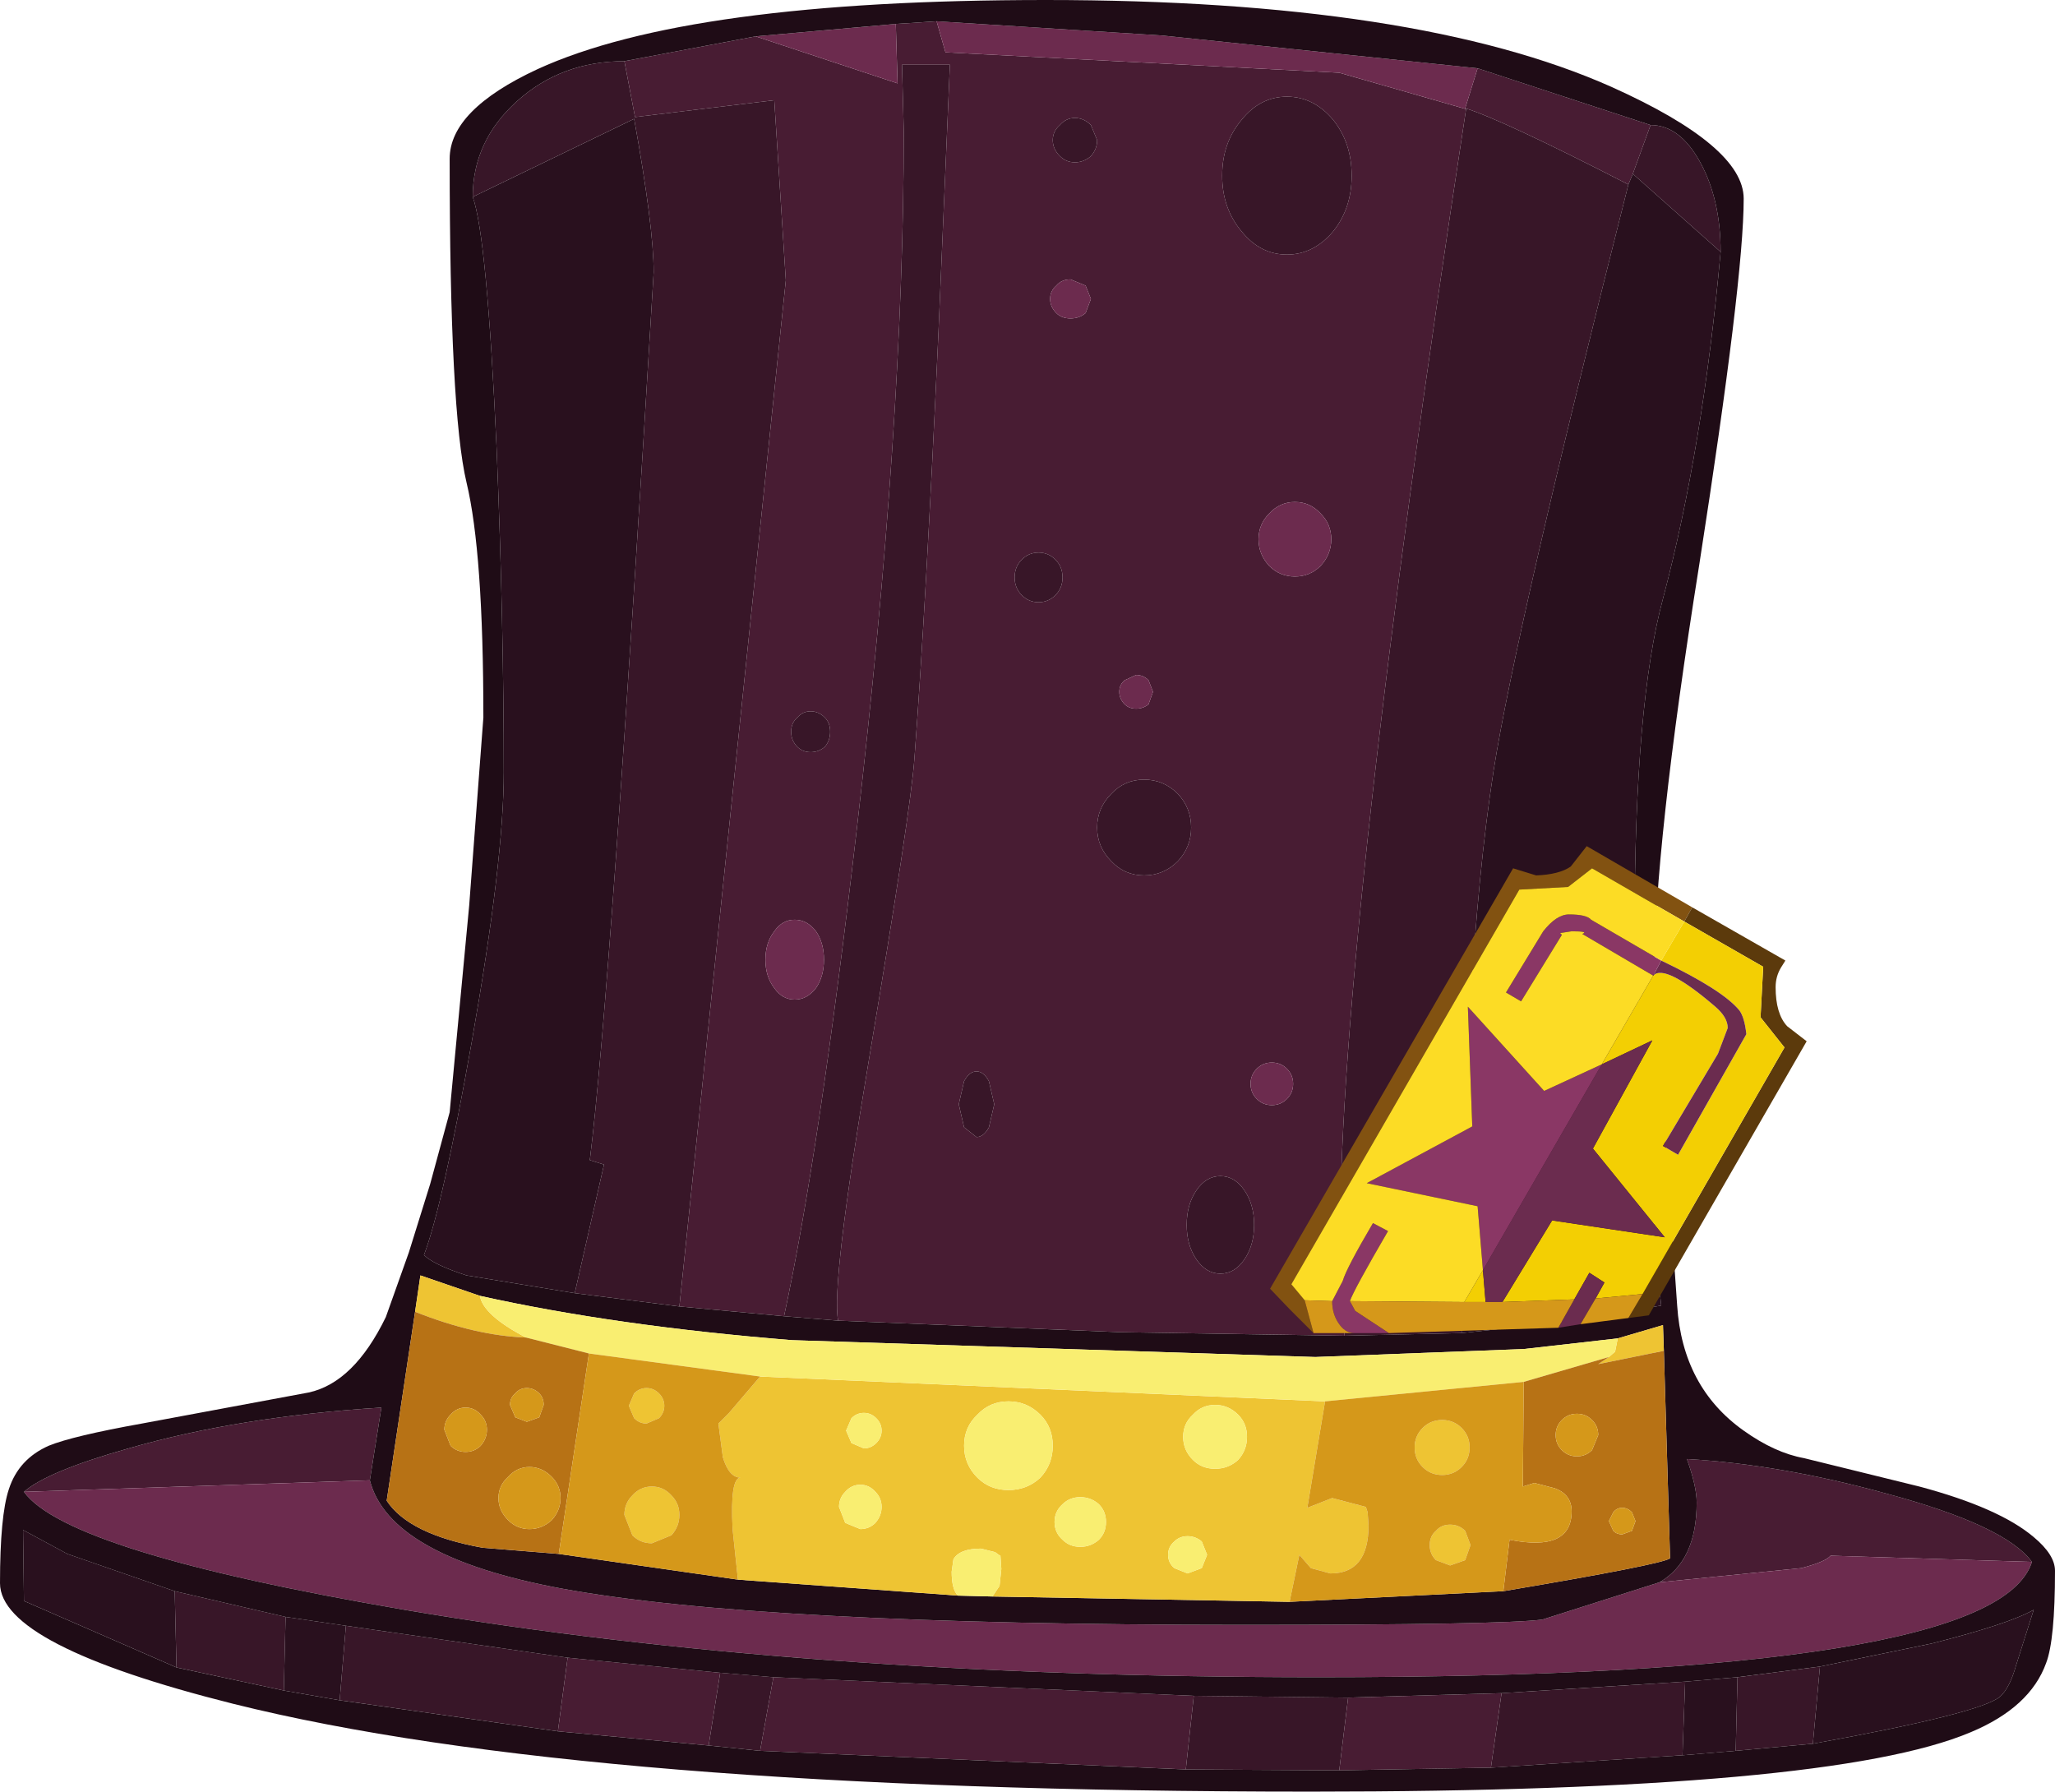 <?xml version="1.0" encoding="UTF-8" standalone="no"?>
<svg xmlns:ffdec="https://www.free-decompiler.com/flash" xmlns:xlink="http://www.w3.org/1999/xlink" ffdec:objectType="shape" height="101.0px" width="115.85px" xmlns="http://www.w3.org/2000/svg">
  <g transform="matrix(1.0, 0.0, 0.0, 1.0, 54.9, 46.6)">
    <path d="M27.75 -40.45 Q20.65 6.0 20.65 23.05 L20.9 28.7 8.25 28.5 -7.65 27.85 Q-8.05 25.85 -5.95 13.35 -3.55 -0.95 -3.35 -3.85 -2.7 -12.5 -2.0 -27.75 L-1.35 -42.95 -4.05 -42.95 -3.95 -39.2 Q-3.95 -22.7 -6.6 0.15 -8.7 18.35 -10.7 27.6 L-16.6 27.05 -10.6 -30.8 -11.25 -40.95 -19.1 -40.0 -19.7 -43.15 -12.3 -44.55 -4.3 -41.9 -4.4 -45.25 -2.1 -45.4 -1.6 -43.65 20.6 -42.5 27.75 -40.45 M36.9 -36.2 Q29.8 -39.85 27.7 -40.5 L28.4 -42.75 38.15 -39.55 37.15 -36.8 36.9 -36.2 M4.45 -38.7 Q4.45 -38.2 4.85 -37.8 5.2 -37.45 5.7 -37.45 6.2 -37.45 6.6 -37.8 6.95 -38.2 6.95 -38.7 L6.6 -39.55 Q6.2 -39.95 5.7 -39.95 5.2 -39.95 4.85 -39.55 4.45 -39.2 4.45 -38.7 M17.65 -41.15 Q16.15 -41.15 15.1 -39.85 14.0 -38.55 14.0 -36.7 14.0 -34.85 15.1 -33.55 16.15 -32.25 17.65 -32.25 19.15 -32.25 20.25 -33.55 21.3 -34.85 21.3 -36.7 21.3 -38.55 20.25 -39.85 19.15 -41.15 17.65 -41.15 M16.65 -17.65 Q16.05 -17.05 16.05 -16.2 16.05 -15.35 16.65 -14.7 17.25 -14.1 18.1 -14.1 18.95 -14.1 19.55 -14.7 20.15 -15.35 20.15 -16.2 20.15 -17.05 19.55 -17.65 18.95 -18.3 18.1 -18.3 17.25 -18.3 16.65 -17.65 M4.3 -29.75 Q4.3 -29.3 4.65 -28.95 4.95 -28.65 5.45 -28.65 5.95 -28.65 6.3 -28.95 L6.6 -29.75 6.3 -30.5 5.45 -30.85 Q4.95 -30.85 4.65 -30.5 4.3 -30.2 4.3 -29.75 M4.6 -13.05 Q5.0 -13.45 5.0 -14.05 5.0 -14.65 4.6 -15.05 4.2 -15.45 3.65 -15.45 3.1 -15.45 2.7 -15.05 2.3 -14.65 2.3 -14.05 2.3 -13.45 2.7 -13.05 3.1 -12.65 3.65 -12.65 4.2 -12.65 4.6 -13.05 M8.5 -8.25 Q8.2 -8.0 8.2 -7.6 8.2 -7.2 8.5 -6.9 8.75 -6.65 9.15 -6.65 9.55 -6.65 9.85 -6.9 L10.1 -7.6 9.85 -8.25 Q9.55 -8.55 9.15 -8.55 L8.5 -8.25 M9.6 -2.65 Q8.5 -2.65 7.75 -1.85 6.95 -1.05 6.95 0.05 6.95 1.15 7.75 1.95 8.5 2.75 9.6 2.75 10.7 2.75 11.5 1.95 12.25 1.15 12.25 0.05 12.25 -1.05 11.5 -1.85 10.7 -2.65 9.6 -2.65 M29.15 53.05 L20.6 53.2 21.1 49.1 29.75 48.85 29.15 53.05 M11.95 53.15 L-12.05 52.1 -11.3 47.95 12.4 49.0 11.95 53.15 M-14.95 51.8 L-23.45 51.0 -22.9 46.85 -14.3 47.7 -14.95 51.8 M59.65 41.45 L48.3 41.1 Q48.0 41.45 46.65 41.8 L38.65 42.6 Q40.75 41.4 40.75 38.1 40.75 37.2 40.2 35.65 45.45 35.95 51.45 37.6 58.15 39.4 59.65 41.45 M-34.05 36.85 L-53.55 37.5 Q-52.25 36.35 -47.65 35.05 -41.4 33.25 -33.4 32.75 L-34.05 36.85 M0.85 16.95 L1.15 15.65 0.85 14.35 Q0.55 13.8 0.15 13.8 -0.25 13.8 -0.55 14.35 L-0.85 15.65 -0.55 16.95 0.15 17.5 Q0.55 17.5 0.85 16.95 M18.0 14.5 Q18.0 14.0 17.65 13.65 17.3 13.3 16.8 13.3 16.3 13.3 15.95 13.65 15.6 14.0 15.6 14.5 15.6 15.0 15.95 15.35 16.3 15.7 16.8 15.7 17.3 15.7 17.65 15.35 18.0 15.0 18.0 14.5 M12.0 22.45 Q12.0 23.6 12.55 24.4 13.1 25.2 13.9 25.2 14.7 25.2 15.25 24.4 15.8 23.6 15.8 22.45 15.8 21.3 15.25 20.5 14.7 19.7 13.9 19.7 13.1 19.7 12.55 20.5 12.0 21.3 12.0 22.45 M-8.4 -4.5 Q-8.1 -4.85 -8.1 -5.35 -8.1 -5.85 -8.4 -6.15 -8.75 -6.5 -9.2 -6.5 -9.65 -6.5 -9.95 -6.15 -10.3 -5.85 -10.3 -5.35 -10.3 -4.85 -9.95 -4.5 -9.65 -4.2 -9.2 -4.2 -8.75 -4.2 -8.4 -4.5 M-8.9 5.9 Q-9.4 5.25 -10.1 5.25 -10.8 5.25 -11.25 5.9 -11.75 6.55 -11.75 7.5 -11.75 8.45 -11.25 9.1 -10.8 9.75 -10.1 9.75 -9.4 9.75 -8.9 9.1 -8.45 8.45 -8.45 7.5 -8.45 6.55 -8.9 5.9" fill="#481c33" fill-rule="evenodd" stroke="none"/>
    <path d="M27.7 -40.5 L27.75 -40.45 20.6 -42.5 -1.6 -43.65 -2.1 -45.4 10.6 -44.6 28.4 -42.75 27.7 -40.5 M4.3 -29.75 Q4.3 -30.2 4.65 -30.5 4.95 -30.85 5.45 -30.85 L6.3 -30.5 6.6 -29.75 6.3 -28.95 Q5.95 -28.65 5.45 -28.65 4.95 -28.65 4.65 -28.95 4.3 -29.3 4.3 -29.75 M16.65 -17.65 Q17.25 -18.3 18.1 -18.3 18.95 -18.3 19.55 -17.65 20.15 -17.05 20.15 -16.2 20.15 -15.35 19.55 -14.7 18.95 -14.1 18.1 -14.1 17.25 -14.1 16.65 -14.7 16.05 -15.35 16.05 -16.2 16.05 -17.05 16.65 -17.65 M8.5 -8.25 L9.15 -8.55 Q9.55 -8.55 9.85 -8.25 L10.1 -7.6 9.85 -6.9 Q9.55 -6.65 9.15 -6.65 8.75 -6.65 8.5 -6.9 8.2 -7.2 8.2 -7.6 8.2 -8.0 8.5 -8.25 M38.65 42.6 L46.65 41.8 Q48.0 41.45 48.3 41.1 L59.65 41.45 Q57.6 47.95 19.45 47.95 -9.75 47.95 -32.1 44.15 -51.1 40.9 -53.55 37.5 L-34.05 36.85 Q-32.95 41.15 -23.25 42.95 -12.15 45.0 15.2 45.0 29.8 45.0 32.05 44.7 L38.65 42.6 M18.0 14.5 Q18.0 15.0 17.65 15.35 17.3 15.7 16.8 15.7 16.3 15.7 15.95 15.35 15.6 15.0 15.6 14.5 15.6 14.0 15.95 13.65 16.3 13.3 16.8 13.3 17.3 13.3 17.65 13.65 18.0 14.0 18.0 14.5 M-12.3 -44.55 L-4.4 -45.25 -4.3 -41.9 -12.3 -44.55 M-8.9 5.9 Q-8.45 6.55 -8.45 7.5 -8.45 8.45 -8.9 9.1 -9.4 9.75 -10.1 9.75 -10.8 9.75 -11.25 9.1 -11.75 8.45 -11.75 7.5 -11.75 6.55 -11.25 5.9 -10.8 5.25 -10.1 5.25 -9.4 5.25 -8.9 5.9" fill="#6c2b4e" fill-rule="evenodd" stroke="none"/>
    <path d="M27.75 -40.45 L27.7 -40.5 Q29.8 -39.85 36.9 -36.2 30.55 -11.1 29.3 -3.15 27.55 8.15 27.5 28.55 L20.9 28.7 20.65 23.05 Q20.65 6.0 27.75 -40.45 M38.15 -39.55 Q39.8 -39.55 40.95 -37.45 42.1 -35.35 42.1 -32.4 L37.15 -36.8 38.15 -39.55 M17.65 -41.15 Q19.15 -41.15 20.25 -39.85 21.3 -38.55 21.3 -36.7 21.3 -34.85 20.25 -33.55 19.15 -32.25 17.65 -32.25 16.15 -32.25 15.1 -33.55 14.0 -34.85 14.0 -36.7 14.0 -38.55 15.1 -39.85 16.15 -41.15 17.65 -41.15 M4.45 -38.7 Q4.45 -39.2 4.85 -39.55 5.2 -39.95 5.7 -39.95 6.2 -39.95 6.6 -39.55 L6.95 -38.7 Q6.95 -38.2 6.6 -37.8 6.2 -37.45 5.7 -37.45 5.2 -37.45 4.85 -37.8 4.45 -38.2 4.45 -38.7 M4.6 -13.05 Q4.2 -12.65 3.65 -12.65 3.1 -12.65 2.7 -13.05 2.3 -13.45 2.3 -14.05 2.3 -14.65 2.7 -15.05 3.1 -15.45 3.65 -15.45 4.2 -15.45 4.6 -15.05 5.0 -14.65 5.0 -14.05 5.0 -13.45 4.6 -13.05 M9.6 -2.65 Q10.7 -2.65 11.5 -1.85 12.25 -1.05 12.25 0.05 12.25 1.15 11.5 1.95 10.7 2.75 9.6 2.75 8.5 2.75 7.75 1.95 6.95 1.15 6.95 0.05 6.95 -1.05 7.75 -1.85 8.5 -2.65 9.6 -2.65 M43.05 47.95 L47.7 47.35 47.3 51.7 42.95 52.1 43.05 47.95 M39.95 52.35 L29.15 53.05 29.75 48.85 40.1 48.2 39.95 52.35 M20.6 53.2 L11.95 53.15 12.4 49.0 21.1 49.1 20.6 53.2 M-12.05 52.1 L-14.95 51.8 -14.3 47.7 -11.3 47.95 -12.05 52.1 M-23.45 51.0 L-35.75 49.25 -35.4 45.05 -22.9 46.85 -23.45 51.0 M-38.9 48.7 L-44.95 47.4 -45.05 43.1 -38.8 44.55 -38.9 48.7 M0.85 16.95 Q0.55 17.5 0.15 17.5 L-0.55 16.95 -0.85 15.65 -0.55 14.35 Q-0.25 13.8 0.15 13.8 0.55 13.8 0.85 14.35 L1.15 15.65 0.85 16.95 M12.0 22.45 Q12.0 21.3 12.55 20.5 13.1 19.7 13.9 19.7 14.7 19.7 15.25 20.5 15.8 21.3 15.8 22.45 15.8 23.6 15.25 24.4 14.7 25.2 13.9 25.2 13.1 25.2 12.55 24.4 12.0 23.6 12.0 22.45 M-7.65 27.85 L-10.7 27.6 Q-8.7 18.35 -6.6 0.15 -3.95 -22.7 -3.95 -39.2 L-4.05 -42.95 -1.35 -42.95 -2.0 -27.75 Q-2.7 -12.5 -3.35 -3.85 -3.55 -0.95 -5.95 13.35 -8.05 25.85 -7.65 27.85 M-16.6 27.05 L-22.5 26.3 -20.85 19.05 -21.65 18.8 Q-20.5 9.65 -18.05 -31.25 -18.05 -33.8 -19.15 -39.9 L-28.25 -35.5 Q-28.25 -38.65 -25.75 -40.9 -23.25 -43.15 -19.7 -43.15 L-19.1 -40.0 -11.25 -40.95 -10.6 -30.8 -16.6 27.05 M-8.4 -4.5 Q-8.75 -4.2 -9.2 -4.2 -9.65 -4.2 -9.95 -4.5 -10.3 -4.85 -10.3 -5.35 -10.3 -5.85 -9.95 -6.15 -9.65 -6.5 -9.2 -6.5 -8.75 -6.5 -8.4 -6.15 -8.1 -5.85 -8.1 -5.35 -8.1 -4.85 -8.4 -4.5" fill="#381628" fill-rule="evenodd" stroke="none"/>
    <path d="M27.5 28.55 Q27.55 8.15 29.3 -3.15 30.55 -11.1 36.9 -36.2 L37.15 -36.8 42.1 -32.4 Q41.1 -21.35 38.85 -12.85 37.25 -6.95 37.25 5.65 L37.7 14.1 Q38.25 22.45 38.75 27.0 L33.1 27.95 27.5 28.55 M47.7 47.35 L54.0 46.05 Q58.35 44.95 59.75 44.15 L58.75 47.3 Q58.4 48.55 57.85 49.05 56.7 50.0 47.3 51.7 L47.7 47.35 M42.95 52.1 L39.95 52.35 40.1 48.2 43.05 47.95 42.95 52.1 M-35.75 49.25 L-38.9 48.7 -38.8 44.55 -35.4 45.05 -35.75 49.25 M-44.95 47.4 L-53.55 43.65 -53.6 39.65 -51.1 41.0 -45.05 43.1 -44.95 47.4 M-22.5 26.3 L-28.6 25.3 Q-30.45 24.7 -31.0 24.15 -29.95 21.4 -28.3 12.1 -26.5 1.9 -26.5 -3.05 -26.5 -11.45 -26.9 -21.25 -27.45 -33.3 -28.25 -35.5 L-19.15 -39.9 Q-18.05 -33.8 -18.05 -31.25 -20.5 9.65 -21.65 18.8 L-20.85 19.05 -22.5 26.3" fill="#29101e" fill-rule="evenodd" stroke="none"/>
    <path d="M20.9 28.7 L27.5 28.55 33.1 27.95 38.75 27.0 Q38.25 22.45 37.7 14.1 L37.25 5.65 Q37.25 -6.95 38.85 -12.85 41.1 -21.35 42.1 -32.4 42.1 -35.35 40.95 -37.45 39.8 -39.55 38.15 -39.55 L28.4 -42.75 10.6 -44.6 -2.1 -45.4 -4.4 -45.25 -12.3 -44.55 -19.7 -43.15 Q-23.25 -43.15 -25.75 -40.9 -28.25 -38.65 -28.25 -35.5 -27.45 -33.3 -26.9 -21.25 -26.5 -11.45 -26.5 -3.05 -26.5 1.9 -28.3 12.1 -29.95 21.4 -31.0 24.15 -30.45 24.7 -28.6 25.3 L-22.5 26.3 -16.6 27.05 -10.7 27.6 -7.65 27.85 8.25 28.5 20.9 28.7 M4.05 -46.6 Q24.95 -46.6 35.95 -41.7 43.4 -38.35 43.4 -35.4 43.4 -30.85 40.9 -14.8 38.35 1.2 38.35 8.5 L39.65 27.0 Q39.95 31.6 43.4 34.05 45.15 35.3 46.8 35.6 L53.3 37.2 Q57.8 38.4 59.75 40.05 60.95 41.05 60.95 41.95 60.95 45.85 60.45 47.15 59.55 49.65 56.2 51.05 48.3 54.4 19.0 54.4 -21.9 54.4 -41.75 49.45 -54.9 46.15 -54.9 42.65 -54.9 38.85 -54.4 37.35 -53.85 35.65 -52.15 34.9 -50.8 34.35 -46.9 33.65 L-37.5 31.9 Q-34.95 31.35 -33.15 27.65 L-31.85 24.0 -30.65 20.15 -29.55 16.1 -28.45 4.45 -27.65 -6.15 Q-27.65 -15.45 -28.6 -19.4 -29.55 -23.4 -29.55 -37.65 -29.55 -40.4 -24.6 -42.7 -16.1 -46.6 4.05 -46.6 M47.7 47.35 L43.05 47.95 40.1 48.2 29.75 48.85 21.1 49.1 12.4 49.0 -11.3 47.95 -14.3 47.7 -22.9 46.85 -35.4 45.05 -38.8 44.55 -45.05 43.1 -51.1 41.0 -53.6 39.65 -53.55 43.65 -44.95 47.4 -38.9 48.7 -35.75 49.25 -23.45 51.0 -14.95 51.8 -12.05 52.1 11.95 53.15 20.6 53.2 29.15 53.05 39.95 52.35 42.95 52.1 47.3 51.7 Q56.7 50.0 57.85 49.05 58.4 48.55 58.75 47.3 L59.75 44.15 Q58.35 44.95 54.0 46.05 L47.7 47.35 M38.65 42.6 L32.05 44.7 Q29.8 45.0 15.2 45.0 -12.15 45.0 -23.25 42.95 -32.95 41.15 -34.05 36.85 L-33.4 32.75 Q-41.4 33.25 -47.65 35.05 -52.25 36.35 -53.55 37.5 -51.1 40.9 -32.1 44.15 -9.75 47.95 19.45 47.95 57.6 47.95 59.65 41.45 58.15 39.4 51.45 37.6 45.45 35.95 40.2 35.65 40.75 37.2 40.75 38.1 40.75 41.4 38.65 42.6 M-0.9 43.35 L1.05 43.4 17.8 43.7 29.85 43.1 Q38.75 41.6 39.25 41.25 L38.9 29.55 38.85 28.1 36.3 28.85 31.0 29.45 19.25 29.9 -10.25 28.95 Q-20.2 28.15 -27.85 26.45 L-31.2 25.3 -31.5 27.35 -33.1 38.0 Q-31.85 39.9 -27.7 40.65 L-23.4 41.0 -13.3 42.45 -0.9 43.35" fill="#1f0c16" fill-rule="evenodd" stroke="none"/>
    <path d="M7.05 40.2 Q7.45 39.8 7.45 39.2 7.45 38.6 7.05 38.2 6.6 37.8 6.0 37.8 5.4 37.8 5.0 38.2 4.55 38.6 4.55 39.2 4.55 39.8 5.0 40.2 5.4 40.6 6.0 40.6 6.6 40.6 7.05 40.2 M3.75 36.7 Q4.45 35.95 4.45 34.9 4.45 33.85 3.75 33.15 3.0 32.4 1.95 32.4 0.9 32.4 0.2 33.15 -0.55 33.85 -0.55 34.9 -0.55 35.95 0.2 36.7 0.9 37.4 1.95 37.4 3.0 37.4 3.75 36.7 M12.35 35.7 Q12.85 36.2 13.6 36.2 14.35 36.2 14.9 35.7 15.4 35.15 15.4 34.4 15.4 33.65 14.9 33.15 14.35 32.6 13.6 32.6 12.85 32.6 12.35 33.15 11.8 33.65 11.8 34.4 11.8 35.15 12.35 35.7 M1.05 43.4 L1.45 42.8 1.55 41.85 1.5 41.1 1.4 41.05 1.2 40.9 0.4 40.7 Q-0.8 40.7 -1.15 41.3 L-1.25 42.0 Q-1.25 43.0 -0.9 43.35 L-13.3 42.45 -13.6 39.6 Q-13.75 36.7 -13.15 36.7 -13.8 36.7 -14.15 35.55 L-14.4 33.65 -13.8 33.05 -12.05 31.0 19.8 32.4 18.8 38.4 20.2 37.85 22.1 38.35 22.2 38.65 22.25 39.4 Q22.25 42.1 20.1 42.1 L19.0 41.8 18.35 41.05 17.8 43.7 1.05 43.4 M35.8 29.9 L36.15 29.6 36.3 28.85 38.85 28.1 38.9 29.55 35.2 30.3 35.8 29.9 M11.3 41.8 L12.05 42.1 12.85 41.8 13.15 41.05 12.85 40.3 Q12.5 40.0 12.05 40.0 11.6 40.0 11.3 40.3 10.95 40.6 10.95 41.05 10.95 41.5 11.3 41.8 M-27.85 26.45 Q-27.65 27.55 -25.25 28.8 -28.1 28.7 -31.5 27.35 L-31.2 25.3 -27.85 26.45 M24.85 35.0 Q24.85 34.35 25.3 33.9 25.75 33.45 26.4 33.45 27.05 33.45 27.5 33.9 27.95 34.35 27.95 35.0 27.95 35.65 27.5 36.1 27.05 36.55 26.4 36.55 25.75 36.55 25.3 36.1 24.85 35.65 24.85 35.0 M26.85 39.35 Q27.35 39.35 27.7 39.7 L28.0 40.5 27.7 41.35 26.85 41.65 26.05 41.35 Q25.7 41.0 25.7 40.5 25.7 40.0 26.05 39.7 26.35 39.35 26.85 39.35 M-6.2 33.05 Q-6.6 33.05 -6.9 33.35 L-7.2 34.05 -6.9 34.75 -6.2 35.05 Q-5.8 35.05 -5.5 34.75 -5.2 34.45 -5.2 34.05 -5.2 33.65 -5.5 33.35 -5.8 33.05 -6.2 33.05 M-18.45 31.65 Q-18.05 31.65 -17.75 31.95 -17.45 32.25 -17.45 32.65 -17.45 33.05 -17.75 33.35 L-18.45 33.65 Q-18.85 33.65 -19.15 33.35 L-19.45 32.65 -19.15 31.95 Q-18.85 31.65 -18.45 31.65 M-17.05 39.95 L-18.15 40.4 Q-18.8 40.4 -19.25 39.95 L-19.7 38.8 Q-19.7 38.15 -19.25 37.7 -18.8 37.2 -18.15 37.2 -17.5 37.2 -17.05 37.7 -16.6 38.15 -16.6 38.8 -16.6 39.45 -17.05 39.95 M-5.55 39.25 Q-5.2 38.85 -5.2 38.35 -5.2 37.85 -5.55 37.5 -5.9 37.1 -6.4 37.1 -6.9 37.1 -7.25 37.5 -7.6 37.85 -7.6 38.35 L-7.25 39.25 -6.4 39.6 Q-5.9 39.6 -5.55 39.25" fill="#eec433" fill-rule="evenodd" stroke="none"/>
    <path d="M12.35 35.7 Q11.8 35.15 11.8 34.4 11.8 33.65 12.35 33.15 12.85 32.6 13.6 32.6 14.35 32.6 14.9 33.15 15.4 33.65 15.4 34.4 15.4 35.15 14.9 35.7 14.35 36.2 13.6 36.2 12.85 36.2 12.35 35.7 M3.75 36.7 Q3.0 37.4 1.95 37.4 0.9 37.4 0.2 36.7 -0.55 35.95 -0.55 34.9 -0.55 33.85 0.2 33.15 0.9 32.4 1.95 32.4 3.0 32.4 3.75 33.15 4.45 33.85 4.45 34.9 4.45 35.95 3.75 36.7 M7.05 40.2 Q6.6 40.6 6.0 40.6 5.4 40.6 5.0 40.2 4.55 39.8 4.55 39.2 4.55 38.6 5.0 38.2 5.4 37.8 6.0 37.8 6.6 37.8 7.05 38.2 7.45 38.6 7.45 39.2 7.45 39.8 7.05 40.2 M-0.9 43.35 Q-1.25 43.0 -1.25 42.0 L-1.15 41.3 Q-0.8 40.7 0.4 40.7 L1.2 40.9 1.4 41.05 1.5 41.1 1.55 41.85 1.45 42.8 1.05 43.4 -0.9 43.35 M19.8 32.4 L-12.05 31.0 -21.7 29.7 -25.25 28.8 Q-27.65 27.55 -27.85 26.45 -20.2 28.15 -10.25 28.95 L19.25 29.9 31.0 29.45 36.3 28.85 36.15 29.6 35.8 29.9 31.0 31.3 19.8 32.4 M11.3 41.8 Q10.95 41.5 10.95 41.05 10.95 40.6 11.3 40.3 11.6 40.0 12.05 40.0 12.5 40.0 12.85 40.3 L13.15 41.05 12.85 41.8 12.05 42.1 11.3 41.8 M-6.2 33.05 Q-5.8 33.05 -5.5 33.35 -5.2 33.65 -5.2 34.05 -5.2 34.45 -5.5 34.75 -5.8 35.05 -6.2 35.05 L-6.9 34.75 -7.2 34.05 -6.9 33.35 Q-6.6 33.05 -6.2 33.05 M-5.55 39.25 Q-5.9 39.6 -6.4 39.6 L-7.25 39.25 -7.6 38.35 Q-7.6 37.85 -7.25 37.5 -6.9 37.1 -6.4 37.1 -5.9 37.1 -5.55 37.5 -5.2 37.85 -5.2 38.35 -5.2 38.85 -5.55 39.25" fill="#f9ee71" fill-rule="evenodd" stroke="none"/>
    <path d="M35.8 29.9 L35.2 30.3 38.9 29.55 39.25 41.25 Q38.75 41.6 29.85 43.1 L30.2 40.2 Q33.7 40.9 33.7 38.6 33.7 37.65 32.75 37.3 L31.6 37.0 30.95 37.2 31.0 31.3 35.8 29.9 M-25.25 28.8 L-21.7 29.7 -23.4 41.0 -27.7 40.65 Q-31.85 39.9 -33.1 38.0 L-31.5 27.35 Q-28.1 28.7 -25.25 28.8 M34.0 33.1 Q33.5 33.1 33.15 33.45 32.8 33.8 32.8 34.3 32.8 34.8 33.15 35.15 33.5 35.5 34.0 35.5 34.5 35.5 34.85 35.15 L35.2 34.3 Q35.2 33.8 34.85 33.45 34.5 33.1 34.0 33.1 M36.55 38.4 Q36.25 38.4 36.05 38.65 L35.8 39.15 36.05 39.7 Q36.25 39.9 36.55 39.9 L37.1 39.7 37.3 39.15 37.1 38.65 Q36.85 38.4 36.55 38.4 M-23.8 36.65 Q-24.35 36.1 -25.05 36.1 -25.75 36.1 -26.25 36.65 -26.8 37.15 -26.8 37.85 -26.8 38.55 -26.25 39.1 -25.75 39.6 -25.05 39.6 -24.35 39.6 -23.8 39.1 -23.3 38.55 -23.3 37.85 -23.3 37.15 -23.8 36.65 M-27.45 34.0 Q-27.45 33.5 -27.8 33.15 -28.15 32.75 -28.65 32.75 -29.15 32.75 -29.5 33.15 -29.85 33.5 -29.85 34.0 L-29.5 34.9 Q-29.15 35.25 -28.65 35.25 -28.15 35.25 -27.8 34.9 -27.45 34.5 -27.45 34.0 M-26.15 32.6 L-25.85 33.3 -25.2 33.55 -24.5 33.3 -24.25 32.6 Q-24.25 32.2 -24.5 31.95 -24.8 31.65 -25.2 31.65 -25.6 31.65 -25.85 31.95 -26.15 32.2 -26.15 32.6" fill="#b77215" fill-rule="evenodd" stroke="none"/>
    <path d="M17.8 43.7 L18.35 41.05 19.0 41.8 20.1 42.1 Q22.25 42.1 22.25 39.4 L22.2 38.65 22.1 38.35 20.2 37.85 18.8 38.4 19.8 32.4 31.0 31.3 30.95 37.2 31.6 37.0 32.75 37.3 Q33.7 37.65 33.7 38.6 33.7 40.9 30.2 40.2 L29.85 43.1 17.8 43.7 M-12.05 31.0 L-13.8 33.05 -14.4 33.65 -14.15 35.55 Q-13.8 36.7 -13.15 36.7 -13.75 36.7 -13.6 39.6 L-13.3 42.45 -23.4 41.0 -21.7 29.7 -12.05 31.0 M34.0 33.1 Q34.5 33.1 34.85 33.45 35.2 33.8 35.2 34.3 L34.85 35.15 Q34.5 35.5 34.0 35.5 33.5 35.5 33.15 35.15 32.8 34.8 32.8 34.3 32.8 33.8 33.15 33.45 33.5 33.1 34.0 33.1 M26.85 39.35 Q26.35 39.35 26.05 39.7 25.7 40.0 25.7 40.5 25.7 41.0 26.05 41.35 L26.85 41.65 27.7 41.35 28.0 40.5 27.7 39.7 Q27.35 39.35 26.85 39.35 M24.85 35.0 Q24.85 35.65 25.3 36.1 25.75 36.55 26.4 36.55 27.05 36.55 27.5 36.1 27.95 35.65 27.95 35.0 27.95 34.35 27.5 33.9 27.05 33.45 26.4 33.45 25.75 33.45 25.3 33.9 24.85 34.35 24.85 35.0 M36.55 38.4 Q36.85 38.4 37.1 38.65 L37.3 39.15 37.1 39.7 36.55 39.9 Q36.25 39.9 36.05 39.7 L35.8 39.15 36.05 38.65 Q36.25 38.4 36.55 38.4 M-26.15 32.6 Q-26.15 32.2 -25.85 31.95 -25.6 31.65 -25.2 31.65 -24.8 31.65 -24.5 31.95 -24.25 32.2 -24.25 32.6 L-24.5 33.3 -25.2 33.55 -25.85 33.3 -26.15 32.6 M-27.45 34.0 Q-27.45 34.5 -27.8 34.9 -28.15 35.25 -28.65 35.25 -29.15 35.25 -29.5 34.9 L-29.85 34.0 Q-29.85 33.5 -29.5 33.15 -29.15 32.75 -28.65 32.75 -28.15 32.75 -27.8 33.15 -27.45 33.5 -27.45 34.0 M-23.8 36.65 Q-23.3 37.15 -23.3 37.85 -23.3 38.55 -23.8 39.1 -24.35 39.6 -25.05 39.6 -25.75 39.6 -26.25 39.1 -26.8 38.55 -26.8 37.85 -26.8 37.15 -26.25 36.65 -25.75 36.1 -25.05 36.1 -24.35 36.1 -23.8 36.65 M-17.05 39.95 Q-16.6 39.45 -16.6 38.8 -16.6 38.15 -17.05 37.7 -17.5 37.2 -18.15 37.2 -18.8 37.2 -19.25 37.7 -19.7 38.15 -19.7 38.8 L-19.25 39.95 Q-18.8 40.4 -18.15 40.4 L-17.05 39.95 M-18.45 31.65 Q-18.85 31.65 -19.15 31.95 L-19.45 32.65 -19.15 33.35 Q-18.85 33.65 -18.45 33.65 L-17.75 33.35 Q-17.45 33.05 -17.45 32.65 -17.45 32.25 -17.75 31.95 -18.05 31.65 -18.45 31.65" fill="#d5981a" fill-rule="evenodd" stroke="none"/>
    <path d="M19.15 28.55 L17.8 27.2 16.7 26.05 30.4 2.35 31.7 2.75 Q33.0 2.7 33.65 2.25 L34.55 1.1 40.5 4.55 40.05 5.35 34.85 2.35 33.5 3.4 30.75 3.55 17.9 25.8 18.65 26.7 19.15 28.55" fill="#825211" fill-rule="evenodd" stroke="none"/>
    <path d="M37.7 26.35 L45.7 12.45 44.35 10.75 44.5 7.9 40.05 5.35 40.5 4.55 45.75 7.55 45.5 7.95 Q45.2 8.45 45.2 9.05 45.2 10.55 45.85 11.25 L46.95 12.1 38.05 27.55 36.9 27.7 37.7 26.35" fill="#5c3a0c" fill-rule="evenodd" stroke="none"/>
    <path d="M38.3 8.4 Q38.95 7.7 41.8 10.15 42.5 10.75 42.5 11.35 L41.95 12.8 38.85 18.0 39.7 18.5 43.55 11.7 Q43.45 10.75 43.15 10.35 42.2 9.2 38.75 7.55 L40.05 5.35 44.5 7.9 44.35 10.75 45.7 12.45 37.7 26.35 35.05 26.6 35.55 25.7 34.7 25.15 33.85 26.65 29.8 26.8 32.6 22.2 38.95 23.15 34.9 18.15 38.25 12.05 35.4 13.4 38.3 8.4 M27.65 26.8 L28.7 25.0 28.85 26.8 27.65 26.8" fill="#f3cf03" fill-rule="evenodd" stroke="none"/>
    <path d="M38.75 7.55 Q42.2 9.2 43.15 10.35 43.45 10.75 43.55 11.7 L39.7 18.5 38.85 18.0 41.95 12.8 42.5 11.35 Q42.5 10.75 41.8 10.15 38.95 7.7 38.3 8.4 L38.75 7.55 M35.4 13.4 L38.25 12.05 34.9 18.15 38.95 23.15 32.6 22.2 29.8 26.8 28.85 26.8 28.7 25.0 35.4 13.4 M33.85 26.65 L34.7 25.15 35.55 25.7 35.05 26.6 34.2 28.05 32.95 28.25 33.85 26.65" fill="#6b2c4f" fill-rule="evenodd" stroke="none"/>
    <path d="M38.3 8.4 L34.3 6.05 Q34.7 5.9 33.7 5.9 L33.05 6.0 33.15 6.1 30.85 9.85 30.0 9.35 32.1 5.9 Q32.85 4.95 33.55 4.95 34.55 4.95 34.8 5.25 L38.75 7.55 38.3 8.4 M23.4 28.55 L21.45 28.55 Q20.95 28.55 20.6 28.05 20.2 27.5 20.2 26.75 L20.8 25.6 Q21.0 24.9 22.5 22.35 L23.35 22.8 Q21.4 26.15 21.2 26.75 L21.5 27.3 23.4 28.55 M28.7 25.0 L28.4 21.4 22.15 20.1 28.1 16.9 27.85 10.15 32.15 14.9 35.4 13.4 28.7 25.0" fill="#8a3765" fill-rule="evenodd" stroke="none"/>
    <path d="M38.3 8.4 L35.4 13.4 32.15 14.9 27.85 10.15 28.1 16.9 22.15 20.1 28.4 21.4 28.7 25.0 27.65 26.8 21.2 26.75 Q21.4 26.15 23.35 22.8 L22.5 22.35 Q21.0 24.9 20.8 25.6 L20.2 26.75 18.65 26.7 17.9 25.8 30.75 3.55 33.5 3.4 34.85 2.35 40.05 5.35 38.75 7.55 34.8 5.25 Q34.55 4.95 33.55 4.95 32.85 4.95 32.1 5.9 L30.0 9.35 30.85 9.85 33.15 6.1 33.05 6.0 33.7 5.9 Q34.7 5.9 34.3 6.05 L38.3 8.4" fill="#fcdc25" fill-rule="evenodd" stroke="none"/>
    <path d="M29.8 26.8 L33.85 26.65 32.95 28.25 23.4 28.55 21.5 27.3 21.2 26.75 27.65 26.8 28.85 26.8 29.8 26.8 M35.05 26.6 L37.7 26.35 36.9 27.7 34.2 28.05 35.05 26.6 M21.45 28.55 L19.15 28.55 18.65 26.7 20.2 26.75 Q20.2 27.5 20.6 28.05 20.95 28.55 21.45 28.55" fill="#d5981a" fill-rule="evenodd" stroke="none"/>
  </g>
</svg>

